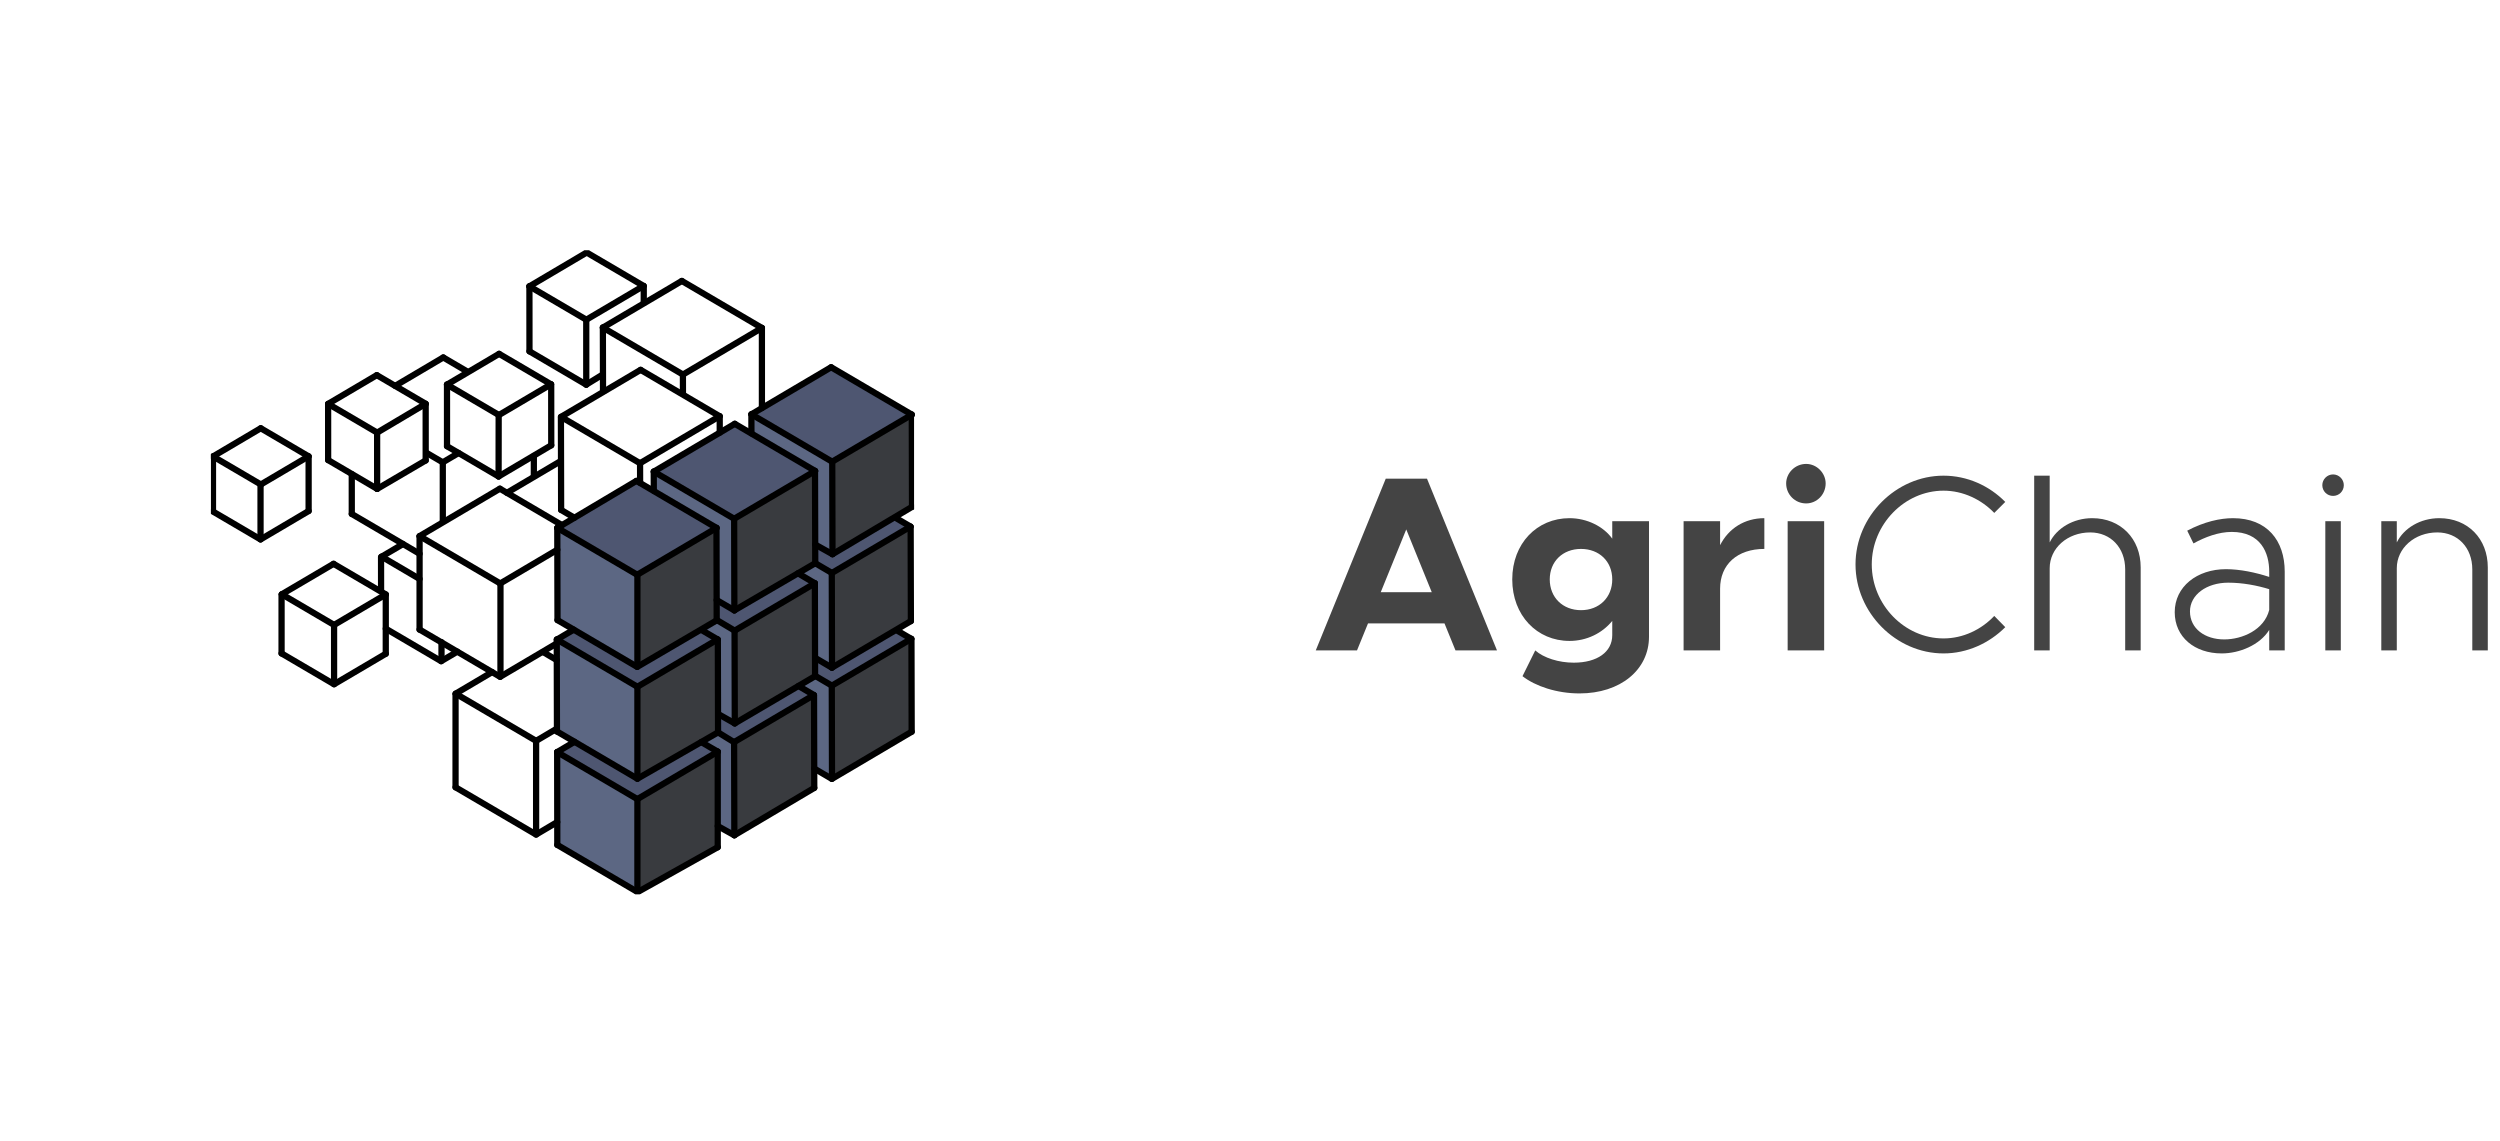 <svg width="160" height="73" viewBox="0 0 160 73" fill="none" xmlns="http://www.w3.org/2000/svg">
<g clip-path="url(#clip0)">
<path d="M40.781 36.75L45.854 33.781L45.868 39.701L40.781 42.68V36.75Z" fill="#393B3F"/>
<path d="M46.986 33.201L52.059 30.232L52.073 36.151L46.986 39.131V33.201Z" fill="#393B3F"/>
<path d="M53.28 29.538L58.353 26.569L58.368 32.489L53.28 35.469V29.538Z" fill="#393B3F"/>
<path d="M40.831 43.905L45.905 40.934L45.918 46.855L40.831 49.835V43.905Z" fill="#393B3F"/>
<path d="M47.088 40.368L52.161 37.397L52.176 43.319L47.088 46.297V40.368Z" fill="#393B3F"/>
<path d="M53.28 36.75L58.353 33.781L58.368 39.701L53.28 42.68V36.75Z" fill="#393B3F"/>
<path d="M40.895 51.19L45.968 48.219L45.982 54.139L40.895 57.119V51.19Z" fill="#393B3F"/>
<path d="M47.02 47.521L52.094 44.552L52.107 50.472L47.02 53.451V47.521Z" fill="#393B3F"/>
<path d="M53.237 43.905L58.311 40.934L58.324 46.855L53.237 49.835V43.905Z" fill="#393B3F"/>
<path d="M35.666 33.788L40.781 36.75V42.68L35.68 39.688L35.666 33.788Z" fill="#5C6783"/>
<path d="M35.642 40.938L40.756 43.901V49.831L35.656 46.838L35.642 40.938Z" fill="#5C6783"/>
<path d="M35.681 48.223L40.795 51.185V57.115L35.694 54.122L35.681 48.223Z" fill="#5C6783"/>
<path d="M41.843 30.183L46.986 33.201L46.999 39.065L45.864 38.402L45.854 33.781L41.842 31.407L41.843 30.183Z" fill="#5C6783"/>
<path d="M48.124 26.578L53.266 29.595L53.28 35.46L52.145 34.796L52.135 30.174L48.123 27.8L48.124 26.578Z" fill="#5C6783"/>
<path d="M52.073 36.151L53.263 36.719L53.276 42.714L52.216 42.13L52.132 37.299L51.071 36.689L52.073 36.151Z" fill="#5C6783"/>
<path d="M45.868 39.701L46.982 40.324L46.996 46.188L45.862 45.525L45.851 40.904L44.91 40.326L45.868 39.701Z" fill="#5C6783"/>
<path d="M52.064 43.336L53.255 43.902L53.268 49.766L52.134 49.103L52.123 44.482L51.063 43.874L52.064 43.336Z" fill="#5C6783"/>
<path d="M45.859 46.885L46.974 47.508L46.987 53.373L45.854 52.708L45.843 48.088L44.902 47.509L45.859 46.885Z" fill="#5C6783"/>
<path d="M35.666 33.788L40.732 30.776L45.854 33.781L40.781 36.75L35.666 33.788Z" fill="#4E5671"/>
<path d="M41.918 30.165L46.984 27.154L52.106 30.159L47.032 33.129L41.918 30.165Z" fill="#4E5671"/>
<path d="M48.14 26.54L53.206 23.528L58.328 26.533L53.254 29.504L48.14 26.54Z" fill="#4E5671"/>
<path d="M35.642 40.938L40.831 43.905L45.905 40.934L44.91 40.326L40.781 42.68L36.717 40.297L35.642 40.938Z" fill="#4E5671"/>
<path d="M35.633 48.097L40.821 51.062L45.895 48.093L44.9 47.484L40.77 49.839L36.707 47.455L35.633 48.097Z" fill="#4E5671"/>
<path d="M45.868 39.701L47.088 40.368L52.161 37.397L51.071 36.689L46.999 39.065L45.864 38.402L45.868 39.701Z" fill="#4E5671"/>
<path d="M45.868 46.877L47.088 47.543L52.161 44.574L51.071 43.864L46.999 46.241L45.864 45.577L45.868 46.877Z" fill="#4E5671"/>
<path d="M52.115 36.017L53.335 36.684L58.408 33.714L57.32 33.006L53.246 35.381L52.111 34.718L52.115 36.017Z" fill="#4E5671"/>
<path d="M52.115 43.303L53.335 43.969L58.408 41L57.32 40.292L53.246 42.667L52.111 42.003L52.115 43.303Z" fill="#4E5671"/>
<path d="M45.935 54.221L40.809 57.092L45.935 54.221Z" stroke="black" stroke-width="0.4" stroke-linecap="round" stroke-linejoin="round"/>
<path d="M45.935 48.107V54.221" stroke="black" stroke-width="0.4" stroke-linecap="round" stroke-linejoin="round"/>
<path d="M40.809 51.133L45.935 48.107" stroke="black" stroke-width="0.4" stroke-linecap="round" stroke-linejoin="round"/>
<path d="M46.977 47.499L52.086 44.483" stroke="black" stroke-width="0.4" stroke-linecap="round" stroke-linejoin="round"/>
<path d="M53.241 49.849L58.347 46.831" stroke="black" stroke-width="0.4" stroke-linecap="round" stroke-linejoin="round"/>
<path d="M53.241 43.881L58.32 40.886" stroke="black" stroke-width="0.4" stroke-linecap="round" stroke-linejoin="round"/>
<path d="M53.241 42.731L58.297 39.749" stroke="black" stroke-width="0.4" stroke-linecap="round" stroke-linejoin="round"/>
<path d="M46.998 53.457L52.113 50.426" stroke="black" stroke-width="0.4" stroke-linecap="round" stroke-linejoin="round"/>
<path d="M47.026 46.297L52.187 43.262" stroke="black" stroke-width="0.4" stroke-linecap="round" stroke-linejoin="round"/>
<path d="M40.794 43.952L45.926 40.922" stroke="black" stroke-width="0.4" stroke-linecap="round" stroke-linejoin="round"/>
<path d="M47.019 40.361L52.152 37.33" stroke="black" stroke-width="0.4" stroke-linecap="round" stroke-linejoin="round"/>
<path d="M53.241 36.67L58.272 33.701" stroke="black" stroke-width="0.4" stroke-linecap="round" stroke-linejoin="round"/>
<path d="M53.279 35.469L58.369 32.439" stroke="black" stroke-width="0.4" stroke-linecap="round" stroke-linejoin="round"/>
<path d="M53.258 29.549L58.357 26.539" stroke="black" stroke-width="0.4" stroke-linecap="round" stroke-linejoin="round"/>
<path d="M46.999 39.065L52.176 36.045" stroke="black" stroke-width="0.4" stroke-linecap="round" stroke-linejoin="round"/>
<path d="M46.986 33.201L52.169 30.142" stroke="black" stroke-width="0.4" stroke-linecap="round" stroke-linejoin="round"/>
<path d="M40.781 42.681L45.868 39.701" stroke="black" stroke-width="0.4" stroke-linecap="round" stroke-linejoin="round"/>
<path d="M40.781 36.785L45.856 33.788" stroke="black" stroke-width="0.4" stroke-linecap="round" stroke-linejoin="round"/>
<path d="M35.666 33.788L40.732 30.776" stroke="black" stroke-width="0.4" stroke-linecap="round" stroke-linejoin="round"/>
<path d="M35.643 40.93L36.717 40.297" stroke="black" stroke-width="0.4" stroke-linecap="round" stroke-linejoin="round"/>
<path d="M35.658 48.132L36.77 47.475" stroke="black" stroke-width="0.4" stroke-linecap="round" stroke-linejoin="round"/>
<path d="M34.311 53.411L35.663 52.612" stroke="black" stroke-width="0.4" stroke-linecap="round" stroke-linejoin="round"/>
<path d="M21.381 43.791L24.689 41.841" stroke="black" stroke-width="0.4" stroke-linecap="round" stroke-linejoin="round"/>
<path d="M21.381 39.997L24.689 38.044" stroke="black" stroke-width="0.4" stroke-linecap="round" stroke-linejoin="round"/>
<path d="M19.752 32.706L16.674 34.523" stroke="black" stroke-width="0.4" stroke-linecap="round" stroke-linejoin="round"/>
<path d="M16.694 31.007L19.747 29.204" stroke="black" stroke-width="0.4" stroke-linecap="round" stroke-linejoin="round"/>
<path d="M13.634 29.212L16.687 27.408" stroke="black" stroke-width="0.4" stroke-linecap="round" stroke-linejoin="round"/>
<path d="M21 25.847L24.115 24.009" stroke="black" stroke-width="0.4" stroke-linecap="round" stroke-linejoin="round"/>
<path d="M25.288 24.697L28.369 22.877" stroke="black" stroke-width="0.4" stroke-linecap="round" stroke-linejoin="round"/>
<path d="M28.608 24.614L31.943 22.646" stroke="black" stroke-width="0.4" stroke-linecap="round" stroke-linejoin="round"/>
<path d="M31.929 26.564L35.264 24.595" stroke="black" stroke-width="0.4" stroke-linecap="round" stroke-linejoin="round"/>
<path d="M37.52 24.617L38.568 23.972" stroke="black" stroke-width="0.4" stroke-linecap="round" stroke-linejoin="round"/>
<path d="M37.525 20.462L41.191 18.298" stroke="black" stroke-width="0.4" stroke-linecap="round" stroke-linejoin="round"/>
<path d="M33.883 18.326L37.548 16.161" stroke="black" stroke-width="0.4" stroke-linecap="round" stroke-linejoin="round"/>
<path d="M31.91 30.493L35.28 28.498" stroke="black" stroke-width="0.4" stroke-linecap="round" stroke-linejoin="round"/>
<path d="M32.442 31.54L35.843 29.533" stroke="black" stroke-width="0.4" stroke-linecap="round" stroke-linejoin="round"/>
<path d="M24.137 27.688L27.244 25.843" stroke="black" stroke-width="0.4" stroke-linecap="round" stroke-linejoin="round"/>
<path d="M24.137 31.29L27.244 29.468" stroke="black" stroke-width="0.4" stroke-linecap="round" stroke-linejoin="round"/>
<path d="M28.337 29.59L29.348 28.992" stroke="black" stroke-width="0.4" stroke-linecap="round" stroke-linejoin="round"/>
<path d="M24.424 35.626L25.792 34.819" stroke="black" stroke-width="0.4" stroke-linecap="round" stroke-linejoin="round"/>
<path d="M28.235 42.315L29.266 41.707" stroke="black" stroke-width="0.4" stroke-linecap="round" stroke-linejoin="round"/>
<path d="M18.037 38.033L21.349 36.084" stroke="black" stroke-width="0.4" stroke-linecap="round" stroke-linejoin="round"/>
<path d="M34.311 47.416L35.638 46.632" stroke="black" stroke-width="0.4" stroke-linecap="round" stroke-linejoin="round"/>
<path d="M32.009 43.316L35.59 41.202" stroke="black" stroke-width="0.4" stroke-linecap="round" stroke-linejoin="round"/>
<path d="M32.009 37.345L35.667 35.184" stroke="black" stroke-width="0.4" stroke-linecap="round" stroke-linejoin="round"/>
<path d="M26.853 34.311L31.993 31.276" stroke="black" stroke-width="0.4" stroke-linecap="round" stroke-linejoin="round"/>
<path d="M29.162 44.394L31.496 43.014" stroke="black" stroke-width="0.4" stroke-linecap="round" stroke-linejoin="round"/>
<path d="M41.843 30.183L47.026 27.123" stroke="black" stroke-width="0.4" stroke-linecap="round" stroke-linejoin="round"/>
<path d="M40.96 29.646L46.054 26.638" stroke="black" stroke-width="0.4" stroke-linecap="round" stroke-linejoin="round"/>
<path d="M35.906 26.679L41 23.671" stroke="black" stroke-width="0.4" stroke-linecap="round" stroke-linejoin="round"/>
<path d="M38.584 20.964L43.637 17.981" stroke="black" stroke-width="0.4" stroke-linecap="round" stroke-linejoin="round"/>
<path d="M43.708 23.972L48.762 20.988" stroke="black" stroke-width="0.4" stroke-linecap="round" stroke-linejoin="round"/>
<path d="M48.09 26.516L53.192 23.503" stroke="black" stroke-width="0.4" stroke-linecap="round" stroke-linejoin="round"/>
<path d="M40.794 49.836L45.955 46.872" stroke="black" stroke-width="0.4" stroke-linecap="round" stroke-linejoin="round"/>
<path d="M40.794 57.092V51.133" stroke="black" stroke-width="0.4" stroke-linecap="round" stroke-linejoin="round"/>
<path d="M35.667 54.074L40.809 57.092" stroke="black" stroke-width="0.4" stroke-linecap="round" stroke-linejoin="round"/>
<path d="M40.794 49.836V43.953" stroke="black" stroke-width="0.4" stroke-linecap="round" stroke-linejoin="round"/>
<path d="M40.794 42.622V36.74" stroke="black" stroke-width="0.4" stroke-linecap="round" stroke-linejoin="round"/>
<path d="M35.658 48.132L40.809 51.154" stroke="black" stroke-width="0.4" stroke-linecap="round" stroke-linejoin="round"/>
<path d="M40.794 49.836L35.645 46.814" stroke="black" stroke-width="0.4" stroke-linecap="round" stroke-linejoin="round"/>
<path d="M35.643 40.93L40.794 43.954" stroke="black" stroke-width="0.4" stroke-linecap="round" stroke-linejoin="round"/>
<path d="M35.68 39.687L40.781 42.681" stroke="black" stroke-width="0.4" stroke-linecap="round" stroke-linejoin="round"/>
<path d="M35.666 33.784L40.781 36.785" stroke="black" stroke-width="0.4" stroke-linecap="round" stroke-linejoin="round"/>
<path d="M40.732 30.776L45.862 33.788" stroke="black" stroke-width="0.4" stroke-linecap="round" stroke-linejoin="round"/>
<path d="M41.843 30.183L46.986 33.201" stroke="black" stroke-width="0.4" stroke-linecap="round" stroke-linejoin="round"/>
<path d="M47.026 27.123L52.169 30.141" stroke="black" stroke-width="0.4" stroke-linecap="round" stroke-linejoin="round"/>
<path d="M48.09 26.516L53.258 29.549" stroke="black" stroke-width="0.4" stroke-linecap="round" stroke-linejoin="round"/>
<path d="M53.192 23.503L58.357 26.535" stroke="black" stroke-width="0.4" stroke-linecap="round" stroke-linejoin="round"/>
<path d="M26.853 34.311L32.009 37.337" stroke="black" stroke-width="0.4" stroke-linecap="round" stroke-linejoin="round"/>
<path d="M26.853 40.29L32.009 43.316" stroke="black" stroke-width="0.4" stroke-linecap="round" stroke-linejoin="round"/>
<path d="M31.993 31.276L35.967 33.609" stroke="black" stroke-width="0.4" stroke-linecap="round" stroke-linejoin="round"/>
<path d="M35.906 26.679L40.96 29.646" stroke="black" stroke-width="0.4" stroke-linecap="round" stroke-linejoin="round"/>
<path d="M41 23.671L46.054 26.638" stroke="black" stroke-width="0.4" stroke-linecap="round" stroke-linejoin="round"/>
<path d="M38.584 20.964L43.708 23.972" stroke="black" stroke-width="0.4" stroke-linecap="round" stroke-linejoin="round"/>
<path d="M43.637 17.98L48.762 20.988" stroke="black" stroke-width="0.4" stroke-linecap="round" stroke-linejoin="round"/>
<path d="M29.162 44.394L34.311 47.416" stroke="black" stroke-width="0.4" stroke-linecap="round" stroke-linejoin="round"/>
<path d="M29.155 50.386L34.311 53.411" stroke="black" stroke-width="0.4" stroke-linecap="round" stroke-linejoin="round"/>
<path d="M34.755 41.729L35.634 42.245" stroke="black" stroke-width="0.4" stroke-linecap="round" stroke-linejoin="round"/>
<path d="M28.608 24.614L31.929 26.563" stroke="black" stroke-width="0.4" stroke-linecap="round" stroke-linejoin="round"/>
<path d="M35.912 32.636L36.762 33.137" stroke="black" stroke-width="0.4" stroke-linecap="round" stroke-linejoin="round"/>
<path d="M28.609 28.558L31.91 30.493" stroke="black" stroke-width="0.4" stroke-linecap="round" stroke-linejoin="round"/>
<path d="M31.943 22.646L35.264 24.595" stroke="black" stroke-width="0.4" stroke-linecap="round" stroke-linejoin="round"/>
<path d="M33.883 18.325L37.525 20.462" stroke="black" stroke-width="0.4" stroke-linecap="round" stroke-linejoin="round"/>
<path d="M33.886 22.485L37.52 24.617" stroke="black" stroke-width="0.4" stroke-linecap="round" stroke-linejoin="round"/>
<path d="M37.548 16.161L41.189 18.299" stroke="black" stroke-width="0.4" stroke-linecap="round" stroke-linejoin="round"/>
<path d="M18.037 38.033L21.381 39.996" stroke="black" stroke-width="0.4" stroke-linecap="round" stroke-linejoin="round"/>
<path d="M21.348 36.084L24.689 38.044" stroke="black" stroke-width="0.4" stroke-linecap="round" stroke-linejoin="round"/>
<path d="M18.02 41.818L21.381 43.791" stroke="black" stroke-width="0.4" stroke-linecap="round" stroke-linejoin="round"/>
<path d="M24.689 40.234L28.235 42.316" stroke="black" stroke-width="0.4" stroke-linecap="round" stroke-linejoin="round"/>
<path d="M22.514 32.894L26.853 35.44" stroke="black" stroke-width="0.4" stroke-linecap="round" stroke-linejoin="round"/>
<path d="M21.001 29.446L24.137 31.286" stroke="black" stroke-width="0.4" stroke-linecap="round" stroke-linejoin="round"/>
<path d="M13.631 32.737L16.674 34.523" stroke="black" stroke-width="0.4" stroke-linecap="round" stroke-linejoin="round"/>
<path d="M13.634 29.212L16.694 31.007" stroke="black" stroke-width="0.4" stroke-linecap="round" stroke-linejoin="round"/>
<path d="M16.687 27.408L19.747 29.204" stroke="black" stroke-width="0.4" stroke-linecap="round" stroke-linejoin="round"/>
<path d="M21 25.847L24.137 27.687" stroke="black" stroke-width="0.4" stroke-linecap="round" stroke-linejoin="round"/>
<path d="M24.115 24.009L27.244 25.843" stroke="black" stroke-width="0.4" stroke-linecap="round" stroke-linejoin="round"/>
<path d="M28.369 22.877L29.863 23.754" stroke="black" stroke-width="0.4" stroke-linecap="round" stroke-linejoin="round"/>
<path d="M27.315 28.991L28.337 29.591" stroke="black" stroke-width="0.4" stroke-linecap="round" stroke-linejoin="round"/>
<path d="M47.019 40.361L45.868 39.678" stroke="black" stroke-width="0.4" stroke-linecap="round" stroke-linejoin="round"/>
<path d="M45.864 38.402L46.999 39.065" stroke="black" stroke-width="0.4" stroke-linecap="round" stroke-linejoin="round"/>
<path d="M51.071 36.689L52.152 37.33" stroke="black" stroke-width="0.4" stroke-linecap="round" stroke-linejoin="round"/>
<path d="M52.173 34.852L53.279 35.469" stroke="black" stroke-width="0.4" stroke-linecap="round" stroke-linejoin="round"/>
<path d="M52.176 36.045L53.241 36.67" stroke="black" stroke-width="0.4" stroke-linecap="round" stroke-linejoin="round"/>
<path d="M57.438 40.368L58.32 40.886" stroke="black" stroke-width="0.4" stroke-linecap="round" stroke-linejoin="round"/>
<path d="M52.187 43.262L53.241 43.881" stroke="black" stroke-width="0.4" stroke-linecap="round" stroke-linejoin="round"/>
<path d="M52.113 49.187L53.241 49.849" stroke="black" stroke-width="0.4" stroke-linecap="round" stroke-linejoin="round"/>
<path d="M51.104 43.902L52.093 44.483" stroke="black" stroke-width="0.4" stroke-linecap="round" stroke-linejoin="round"/>
<path d="M52.216 42.13L53.241 42.731" stroke="black" stroke-width="0.4" stroke-linecap="round" stroke-linejoin="round"/>
<path d="M46.977 47.499L45.955 46.872" stroke="black" stroke-width="0.4" stroke-linecap="round" stroke-linejoin="round"/>
<path d="M45.935 48.107L44.878 47.491" stroke="black" stroke-width="0.4" stroke-linecap="round" stroke-linejoin="round"/>
<path d="M45.978 45.705L47.026 46.297" stroke="black" stroke-width="0.4" stroke-linecap="round" stroke-linejoin="round"/>
<path d="M45.926 40.923L44.91 40.326" stroke="black" stroke-width="0.4" stroke-linecap="round" stroke-linejoin="round"/>
<path d="M45.935 52.867L46.998 53.457" stroke="black" stroke-width="0.4" stroke-linecap="round" stroke-linejoin="round"/>
<path d="M57.352 33.161L58.272 33.701" stroke="black" stroke-width="0.4" stroke-linecap="round" stroke-linejoin="round"/>
<path d="M24.424 35.626L26.853 37.052" stroke="black" stroke-width="0.4" stroke-linecap="round" stroke-linejoin="round"/>
<path d="M34.311 53.365V47.406" stroke="black" stroke-width="0.4" stroke-linecap="round" stroke-linejoin="round"/>
<path d="M29.155 50.386V44.427" stroke="black" stroke-width="0.4" stroke-linecap="round" stroke-linejoin="round"/>
<path d="M32.03 43.276V37.317" stroke="black" stroke-width="0.4" stroke-linecap="round" stroke-linejoin="round"/>
<path d="M26.853 40.297V34.337" stroke="black" stroke-width="0.4" stroke-linecap="round" stroke-linejoin="round"/>
<path d="M35.667 54.074L35.658 48.132" stroke="black" stroke-width="0.4" stroke-linecap="round" stroke-linejoin="round"/>
<path d="M35.68 39.687L35.666 33.788" stroke="black" stroke-width="0.4" stroke-linecap="round" stroke-linejoin="round"/>
<path d="M45.854 33.781L45.868 39.701L45.854 33.781Z" stroke="black" stroke-width="0.4" stroke-linecap="round" stroke-linejoin="round"/>
<path d="M46.986 33.201L46.999 39.065" stroke="black" stroke-width="0.4" stroke-linecap="round" stroke-linejoin="round"/>
<path d="M52.176 36.045L52.161 30.142" stroke="black" stroke-width="0.4" stroke-linecap="round" stroke-linejoin="round"/>
<path d="M53.279 35.465L53.264 29.528" stroke="black" stroke-width="0.4" stroke-linecap="round" stroke-linejoin="round"/>
<path d="M58.369 32.439L58.354 26.535" stroke="black" stroke-width="0.4" stroke-linecap="round" stroke-linejoin="round"/>
<path d="M58.297 39.749L58.282 33.721" stroke="black" stroke-width="0.4" stroke-linecap="round" stroke-linejoin="round"/>
<path d="M53.248 42.727L53.234 36.664" stroke="black" stroke-width="0.4" stroke-linecap="round" stroke-linejoin="round"/>
<path d="M47.026 46.297L47.012 40.36" stroke="black" stroke-width="0.4" stroke-linecap="round" stroke-linejoin="round"/>
<path d="M52.165 43.268L52.152 37.33" stroke="black" stroke-width="0.4" stroke-linecap="round" stroke-linejoin="round"/>
<path d="M45.955 46.872L45.942 40.934" stroke="black" stroke-width="0.4" stroke-linecap="round" stroke-linejoin="round"/>
<path d="M35.645 46.814L35.632 40.93" stroke="black" stroke-width="0.4" stroke-linecap="round" stroke-linejoin="round"/>
<path d="M46.998 53.457L46.983 47.483" stroke="black" stroke-width="0.4" stroke-linecap="round" stroke-linejoin="round"/>
<path d="M52.113 50.426L52.098 44.504" stroke="black" stroke-width="0.4" stroke-linecap="round" stroke-linejoin="round"/>
<path d="M53.248 49.802L53.234 43.864" stroke="black" stroke-width="0.4" stroke-linecap="round" stroke-linejoin="round"/>
<path d="M58.347 46.831L58.333 40.894" stroke="black" stroke-width="0.4" stroke-linecap="round" stroke-linejoin="round"/>
<path d="M41.843 31.407L41.839 30.183" stroke="black" stroke-width="0.4" stroke-linecap="round" stroke-linejoin="round"/>
<path d="M48.091 27.732L48.09 26.516" stroke="black" stroke-width="0.4" stroke-linecap="round" stroke-linejoin="round"/>
<path d="M35.912 32.636L35.899 26.699" stroke="black" stroke-width="0.4" stroke-linecap="round" stroke-linejoin="round"/>
<path d="M40.967 30.899L40.964 29.667" stroke="black" stroke-width="0.4" stroke-linecap="round" stroke-linejoin="round"/>
<path d="M43.709 25.203L43.707 23.972" stroke="black" stroke-width="0.4" stroke-linecap="round" stroke-linejoin="round"/>
<path d="M46.064 27.691L46.061 26.638" stroke="black" stroke-width="0.4" stroke-linecap="round" stroke-linejoin="round"/>
<path d="M48.762 26.113V20.988" stroke="black" stroke-width="0.4" stroke-linecap="round" stroke-linejoin="round"/>
<path d="M38.593 25.05L38.584 20.964" stroke="black" stroke-width="0.4" stroke-linecap="round" stroke-linejoin="round"/>
<path d="M37.52 24.617V20.492" stroke="black" stroke-width="0.4" stroke-linecap="round" stroke-linejoin="round"/>
<path d="M41.2 19.38V18.312" stroke="black" stroke-width="0.4" stroke-linecap="round" stroke-linejoin="round"/>
<path d="M33.886 22.484L33.883 18.325" stroke="black" stroke-width="0.4" stroke-linecap="round" stroke-linejoin="round"/>
<path d="M35.28 28.498L35.277 24.603" stroke="black" stroke-width="0.4" stroke-linecap="round" stroke-linejoin="round"/>
<path d="M31.91 30.493L31.915 26.55" stroke="black" stroke-width="0.4" stroke-linecap="round" stroke-linejoin="round"/>
<path d="M28.609 28.558L28.608 24.616" stroke="black" stroke-width="0.4" stroke-linecap="round" stroke-linejoin="round"/>
<path d="M27.244 29.469L27.243 25.87" stroke="black" stroke-width="0.4" stroke-linecap="round" stroke-linejoin="round"/>
<path d="M24.137 31.29L24.136 27.691" stroke="black" stroke-width="0.4" stroke-linecap="round" stroke-linejoin="round"/>
<path d="M28.34 33.374L28.339 29.598" stroke="black" stroke-width="0.4" stroke-linecap="round" stroke-linejoin="round"/>
<path d="M34.166 30.482V29.188" stroke="black" stroke-width="0.4" stroke-linecap="round" stroke-linejoin="round"/>
<path d="M24.389 37.826L24.387 35.647" stroke="black" stroke-width="0.4" stroke-linecap="round" stroke-linejoin="round"/>
<path d="M22.514 32.894L22.513 30.346" stroke="black" stroke-width="0.4" stroke-linecap="round" stroke-linejoin="round"/>
<path d="M21.001 29.446L21 25.87" stroke="black" stroke-width="0.4" stroke-linecap="round" stroke-linejoin="round"/>
<path d="M19.752 32.706V29.217" stroke="black" stroke-width="0.4" stroke-linecap="round" stroke-linejoin="round"/>
<path d="M16.674 34.504V31.014" stroke="black" stroke-width="0.4" stroke-linecap="round" stroke-linejoin="round"/>
<path d="M13.631 32.716V29.226" stroke="black" stroke-width="0.4" stroke-linecap="round" stroke-linejoin="round"/>
<path d="M18.02 41.818V38.055" stroke="black" stroke-width="0.4" stroke-linecap="round" stroke-linejoin="round"/>
<path d="M21.381 43.766V40.002" stroke="black" stroke-width="0.4" stroke-linecap="round" stroke-linejoin="round"/>
<path d="M24.689 41.841V38.076" stroke="black" stroke-width="0.4" stroke-linecap="round" stroke-linejoin="round"/>
<path d="M28.256 42.259V41.097" stroke="black" stroke-width="0.4" stroke-linecap="round" stroke-linejoin="round"/>
</g>
<path d="M93.152 41.627H95.808L91.328 30.635H88.688L84.208 41.627H86.848L87.552 39.899H92.448L93.152 41.627ZM88.368 37.899L90 33.883L91.632 37.899H88.368Z" fill="#444444"/>
<path d="M103.184 33.355V34.475C102.624 33.691 101.568 33.163 100.448 33.163C98.368 33.163 96.784 34.779 96.784 37.083C96.784 39.387 98.368 41.019 100.448 41.019C101.536 41.019 102.528 40.539 103.184 39.739V40.651C103.184 41.723 102.224 42.411 100.72 42.411C99.76 42.411 98.8 42.107 98.256 41.627L97.44 43.275C98.256 43.915 99.632 44.379 101.088 44.379C103.696 44.379 105.536 42.875 105.536 40.747V33.355H103.184ZM101.184 39.051C100.016 39.051 99.184 38.235 99.184 37.083C99.184 35.931 100.016 35.131 101.184 35.131C102.352 35.131 103.184 35.931 103.184 37.083C103.184 38.235 102.352 39.051 101.184 39.051Z" fill="#444444"/>
<path d="M110.086 34.891V33.355H107.75V41.627H110.086V37.675C110.086 36.123 111.19 35.131 112.918 35.131V33.163C111.654 33.163 110.63 33.819 110.086 34.891Z" fill="#444444"/>
<path d="M115.594 32.219C116.282 32.219 116.842 31.643 116.842 30.939C116.842 30.283 116.282 29.691 115.594 29.691C114.874 29.691 114.314 30.283 114.314 30.939C114.314 31.643 114.874 32.219 115.594 32.219ZM114.41 41.627H116.746V33.355H114.41V41.627Z" fill="#444444"/>
<path d="M124.385 41.819C125.905 41.819 127.313 41.163 128.337 40.139L127.633 39.419C126.801 40.299 125.633 40.859 124.385 40.859C121.889 40.859 119.793 38.699 119.793 36.123C119.793 33.563 121.889 31.403 124.385 31.403C125.633 31.403 126.801 31.963 127.633 32.827L128.337 32.123C127.313 31.083 125.905 30.443 124.385 30.443C121.345 30.443 118.753 33.035 118.753 36.123C118.753 39.211 121.345 41.819 124.385 41.819Z" fill="#444444"/>
<path d="M133.9 33.163C132.684 33.163 131.628 33.803 131.18 34.715V30.443H130.188V41.627H131.18V36.363C131.18 35.083 132.316 34.075 133.772 34.075C135.084 34.075 136.012 35.051 136.012 36.443V41.627H137.004V36.315C137.004 34.475 135.724 33.163 133.9 33.163Z" fill="#444444"/>
<path d="M142.91 33.163C142.094 33.163 141.07 33.387 139.982 33.963L140.382 34.779C141.134 34.363 141.998 34.043 142.83 34.043C144.686 34.043 145.23 35.371 145.23 36.587V36.923C144.35 36.635 143.358 36.427 142.462 36.427C140.606 36.427 139.182 37.547 139.182 39.179C139.182 40.779 140.462 41.819 142.19 41.819C143.31 41.819 144.622 41.291 145.23 40.315V41.627H146.222V36.587C146.222 34.587 145.086 33.163 142.91 33.163ZM142.35 40.923C141.118 40.923 140.158 40.235 140.158 39.131C140.158 38.059 141.23 37.291 142.606 37.291C143.534 37.291 144.446 37.467 145.23 37.707V39.035C144.91 40.315 143.502 40.923 142.35 40.923Z" fill="#444444"/>
<path d="M149.316 31.738C149.7 31.738 150.004 31.434 150.004 31.05C150.004 30.683 149.7 30.363 149.316 30.363C148.932 30.363 148.628 30.683 148.628 31.05C148.628 31.434 148.932 31.738 149.316 31.738ZM148.82 41.627H149.812V33.355H148.82V41.627Z" fill="#444444"/>
<path d="M156.115 33.163C154.899 33.163 153.843 33.803 153.395 34.715V33.355H152.403V41.627H153.395V36.363C153.395 35.083 154.531 34.075 155.987 34.075C157.299 34.075 158.227 35.051 158.227 36.443V41.627H159.219V36.315C159.219 34.475 157.939 33.163 156.115 33.163Z" fill="#444444"/>
<defs>
<clipPath id="clip0">
<rect width="45" height="41.193" fill="white" transform="translate(13.5 16.03)"/>
</clipPath>
</defs>
</svg>

